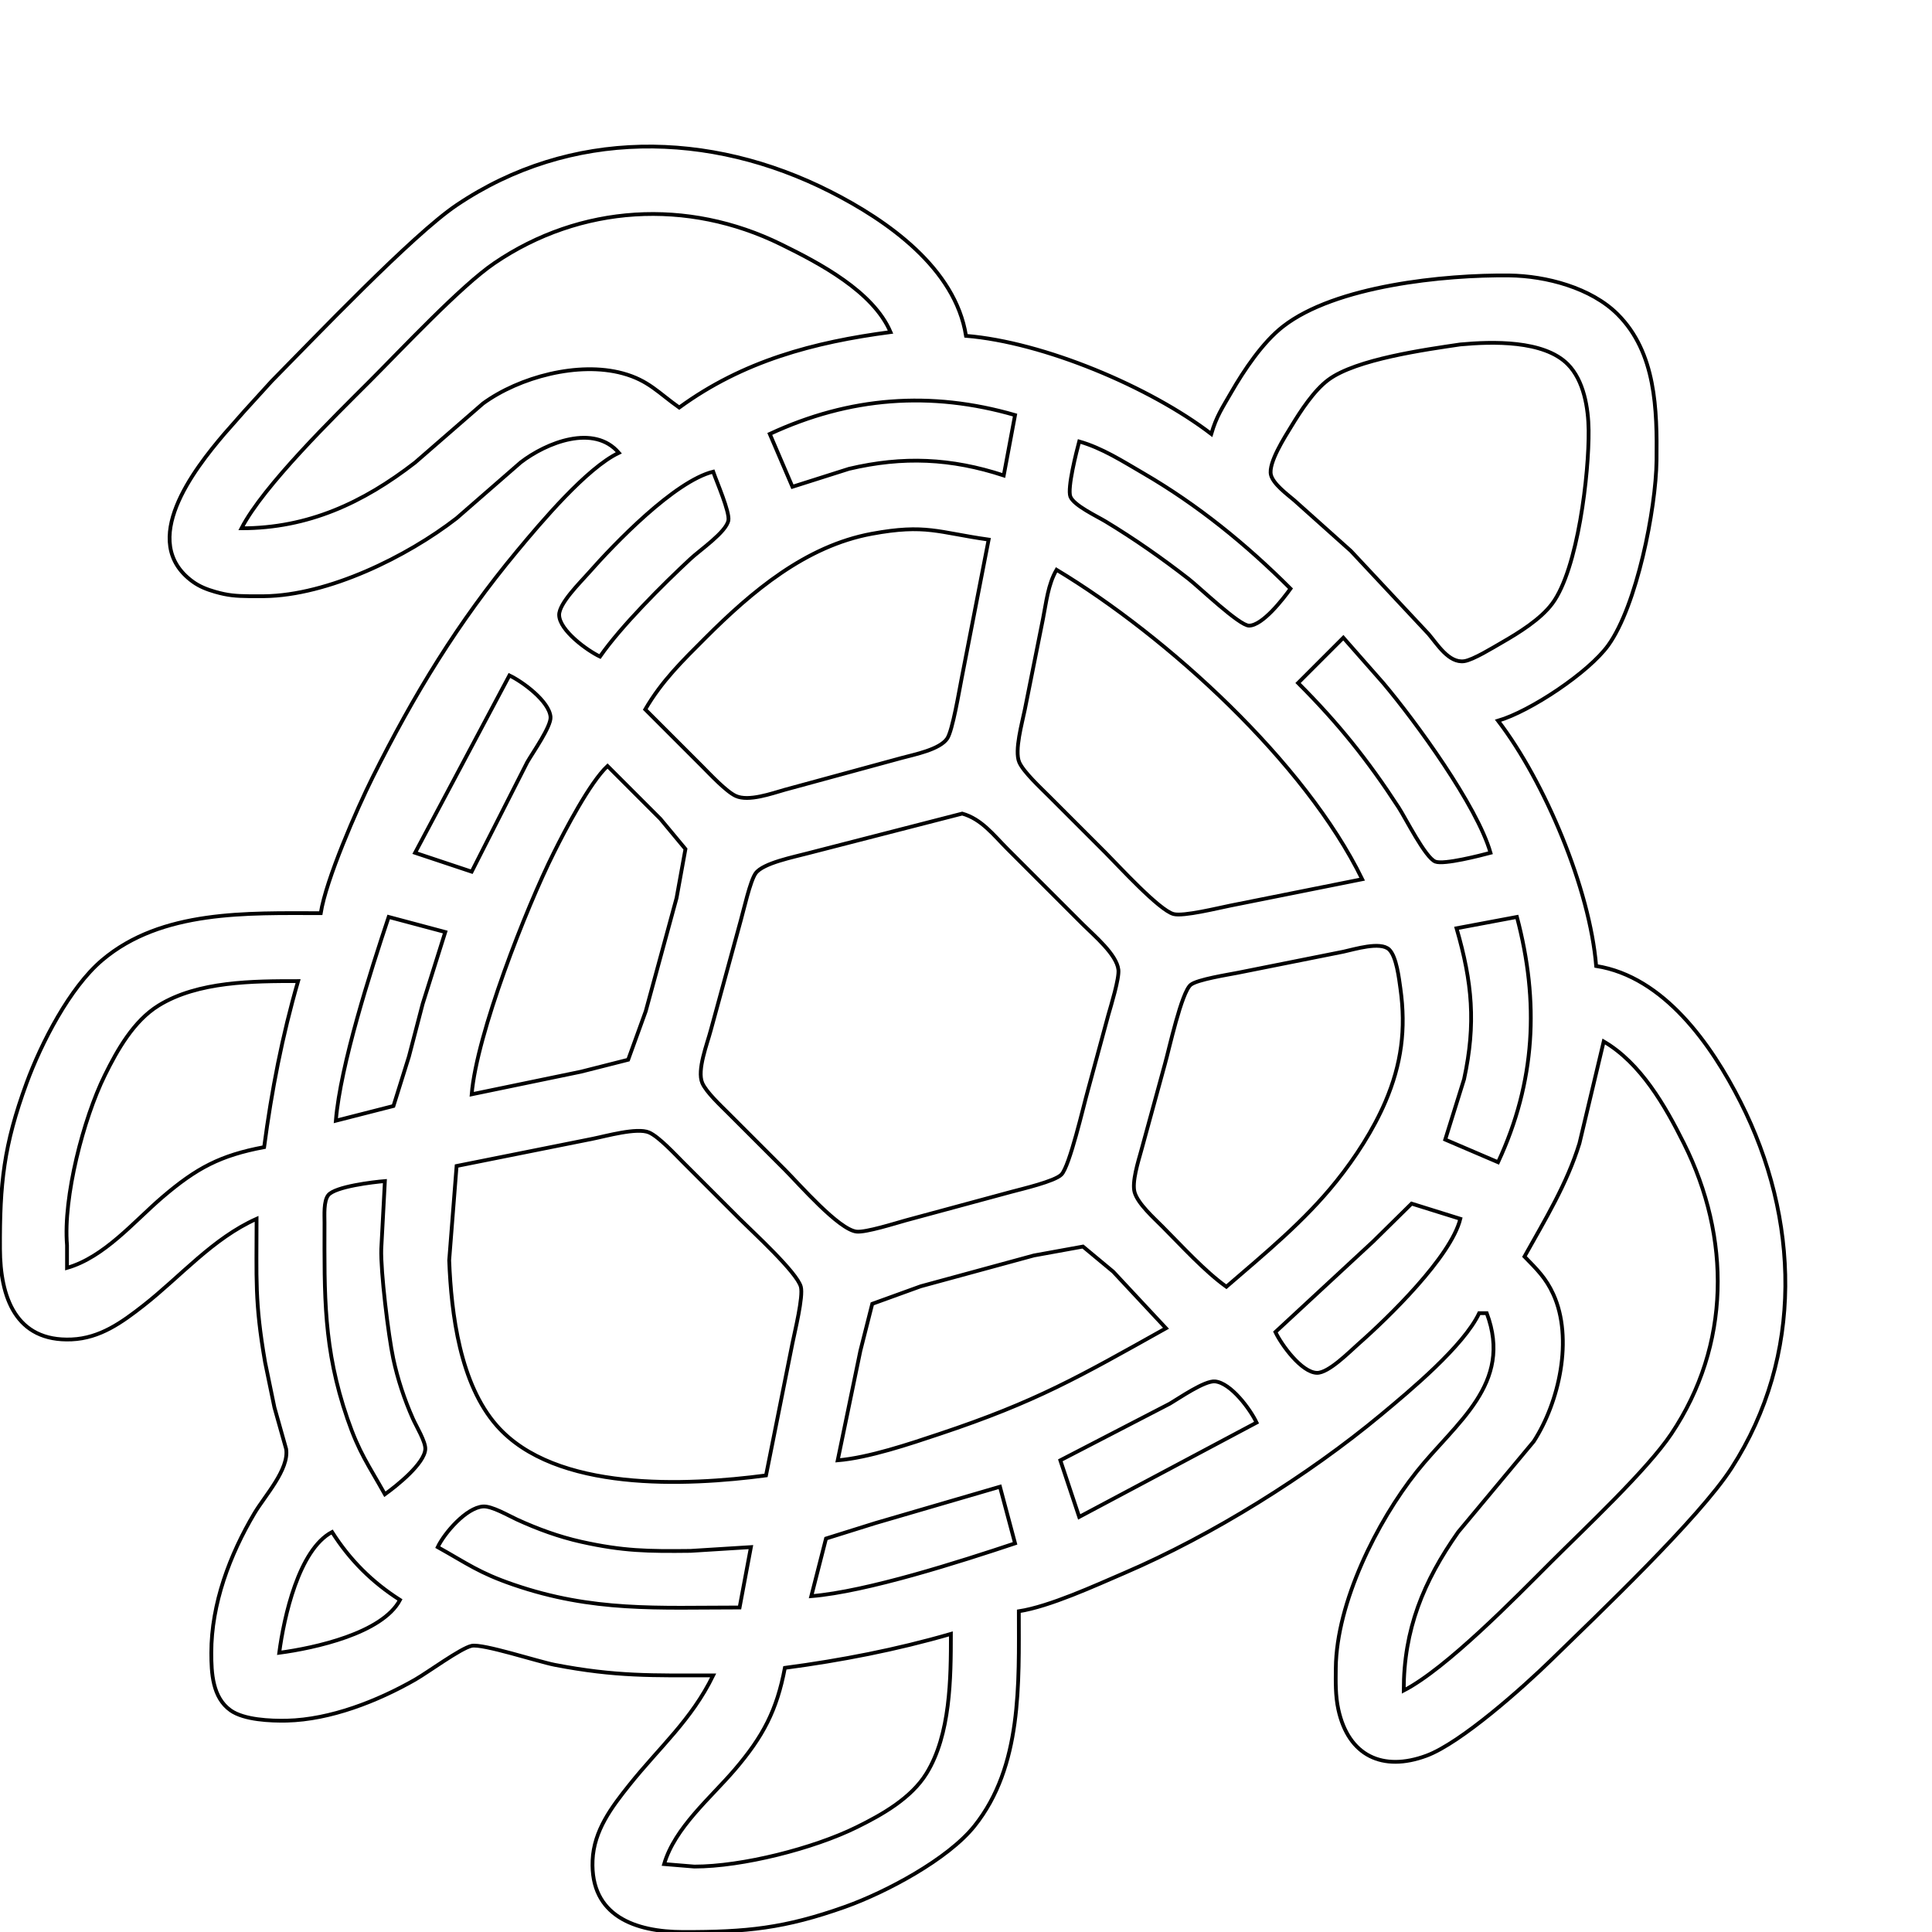 <?xml version="1.0" encoding="UTF-8" standalone="no"?>
<!DOCTYPE svg PUBLIC "-//W3C//DTD SVG 20010904//EN"
              "http://www.w3.org/TR/2001/REC-SVG-20010904/DTD/svg10.dtd">

<svg xmlns="http://www.w3.org/2000/svg"
     width="135.45mm" height="135.45mm"
     viewBox="0 0 512 512">
  <path id="Selection"
        fill="none" stroke="black" stroke-width="1"
        d="M 164.00,120.00
           C 155.50,124.02 143.31,138.51 137.08,146.00
             121.36,164.90 109.68,184.09 98.75,206.00
             94.57,214.39 86.37,233.16 85.00,242.00
             65.61,242.00 42.84,241.06 27.04,254.47
             18.47,261.74 10.92,276.45 7.05,287.00
             0.98,303.56 -0.08,313.67 0.00,331.00
             0.06,343.66 4.10,355.61 19.00,354.96
             26.51,354.63 32.27,350.47 38.00,345.99
             47.92,338.22 56.38,328.19 68.00,323.00
             68.00,338.80 67.46,344.95 70.25,361.00
             70.25,361.00 72.73,373.00 72.73,373.00
             72.73,373.00 75.83,384.00 75.83,384.00
             76.66,389.39 70.19,396.39 67.45,401.00
             60.89,412.03 56.00,425.05 56.00,438.00
             56.00,443.34 56.30,449.87 61.11,453.27
             64.67,455.79 71.71,456.08 76.00,455.99
             87.57,455.72 100.06,450.81 110.00,445.13
             113.41,443.18 122.10,436.78 125.00,436.16
             127.93,435.54 142.58,440.34 147.00,441.20
             163.22,444.33 172.90,444.00 189.00,444.00
             183.21,455.86 174.87,462.91 166.81,473.00
             162.06,478.94 157.38,485.14 157.04,493.00
             156.40,507.80 168.42,511.98 181.00,512.00
             197.83,512.03 207.87,511.05 224.00,505.31
             234.73,501.49 251.16,492.77 258.24,483.91
             270.92,468.05 270.00,446.11 270.00,427.00
             278.18,425.74 290.16,420.22 298.00,416.85
             321.22,406.88 346.60,391.06 366.00,374.92
             373.65,368.56 387.88,356.72 392.00,348.00
             392.00,348.00 394.00,348.00 394.00,348.00
             401.05,366.79 385.79,377.00 375.45,390.00
             364.88,403.28 354.20,424.72 354.00,442.00
             353.96,445.70 353.88,449.37 354.67,453.00
             357.35,465.36 366.47,469.55 378.00,465.29
             387.17,461.90 403.75,447.06 411.00,439.99
             423.46,427.83 450.32,402.33 458.91,389.00
             478.06,359.29 476.91,322.90 461.24,292.00
             453.57,276.86 440.96,258.82 423.00,256.00
             421.33,235.58 409.39,207.17 397.00,191.00
             405.54,188.51 421.04,178.19 426.21,171.00
             433.74,160.54 438.84,134.98 439.00,122.00
             439.15,108.61 438.88,93.48 428.70,83.30
             421.67,76.27 409.73,73.12 400.00,73.00
             382.74,72.80 353.88,75.71 340.00,86.53
             334.61,90.73 329.70,98.07 326.28,104.00
             323.90,108.14 322.36,110.34 321.00,115.00
             304.71,102.52 276.57,90.68 256.00,89.00
             253.18,71.04 235.14,58.43 220.00,50.76
             188.08,34.58 151.21,34.00 121.00,54.36
             109.34,62.21 83.26,89.61 72.00,101.00
             72.00,101.00 64.72,109.00 64.72,109.00
             64.72,109.00 59.43,115.00 59.43,115.00
             51.47,124.34 36.47,143.55 51.09,154.15
             52.91,155.46 54.87,156.22 57.00,156.83
             60.36,157.80 62.55,157.96 66.00,158.00
             66.00,158.00 70.00,158.00 70.00,158.00
             86.95,157.80 107.84,147.55 121.00,137.34
             121.00,137.34 138.00,122.53 138.00,122.53
             144.85,117.26 157.40,112.27 164.00,120.00 Z
           M 236.00,88.00
           C 215.61,90.69 196.92,95.65 180.00,108.00
             174.49,104.11 171.86,100.79 165.00,98.93
             153.28,95.75 137.64,99.90 128.00,106.93
             128.00,106.93 110.00,122.58 110.00,122.58
             96.20,133.28 81.62,140.00 64.00,140.00
             69.81,128.72 88.59,110.41 98.00,101.00
             106.33,92.67 122.16,75.76 131.00,69.75
             153.84,54.20 182.23,52.58 207.00,64.76
             217.15,69.74 231.40,77.22 236.00,88.00 Z
           M 387.00,91.28
           C 395.45,90.50 409.10,90.10 415.47,96.53
             419.75,100.84 420.93,108.17 421.00,114.00
             421.13,125.48 418.16,150.84 411.36,159.96
             408.24,164.15 402.51,167.69 398.00,170.28
             395.73,171.58 390.39,174.89 388.04,175.22
             383.95,175.79 380.90,170.72 378.57,168.00
             378.57,168.00 358.00,146.01 358.00,146.01
             358.00,146.01 343.00,132.59 343.00,132.59
             341.13,131.00 337.39,128.26 336.81,125.83
             336.05,122.68 340.53,115.75 342.20,113.00
             344.70,108.89 348.19,103.50 352.04,100.64
             359.34,95.20 377.77,92.64 387.00,91.28 Z
           M 269.00,110.00
           C 269.00,110.00 266.00,126.00 266.00,126.00
             252.03,121.43 239.34,120.86 225.00,124.24
             225.00,124.24 210.00,129.00 210.00,129.00
             210.00,129.00 204.00,115.00 204.00,115.00
             225.12,105.18 246.66,103.54 269.00,110.00 Z
           M 342.00,156.00
           C 340.03,158.75 334.58,165.80 331.00,165.80
             328.43,165.80 317.93,155.71 315.00,153.42
             307.97,147.95 300.63,142.81 293.00,138.20
             290.72,136.82 284.54,133.93 283.66,131.61
             282.80,129.33 285.28,119.71 286.00,117.00
             292.11,118.74 297.54,122.25 303.00,125.42
             317.38,133.78 330.27,144.27 342.00,156.00 Z
           M 189.00,125.00
           C 189.92,127.66 193.43,135.69 193.03,137.91
             192.47,140.99 185.51,145.75 183.00,148.09
             175.68,154.90 164.60,165.93 159.00,174.00
             155.63,172.41 148.28,167.08 148.18,163.00
             148.11,159.91 153.81,154.32 155.85,152.00
             162.86,144.03 178.77,127.53 189.00,125.00 Z
           M 262.00,143.00
           C 262.00,143.00 254.80,180.00 254.80,180.00
             254.18,183.12 252.44,193.64 251.02,195.72
             249.02,198.65 242.40,199.93 239.00,200.85
             239.00,200.85 208.00,209.29 208.00,209.29
             204.50,210.28 198.38,212.48 195.00,210.94
             192.45,209.78 188.13,205.13 186.00,203.00
             186.00,203.00 171.00,188.00 171.00,188.00
             175.40,180.43 180.88,175.12 187.00,169.00
             199.21,156.79 213.45,144.71 231.00,141.46
             245.39,138.80 248.60,141.11 262.00,143.00 Z
           M 280.00,151.00
           C 309.36,168.68 345.88,202.01 361.00,233.00
             361.00,233.00 326.00,240.00 326.00,240.00
             322.88,240.62 313.59,242.93 311.00,242.23
             307.16,241.20 296.41,229.41 293.00,226.00
             293.00,226.00 278.00,211.00 278.00,211.00
             275.88,208.88 271.22,204.57 270.11,202.00
             268.78,198.91 270.91,191.46 271.60,188.00
             271.60,188.00 276.40,164.00 276.40,164.00
             277.28,159.61 277.72,154.90 280.00,151.00 Z
           M 356.00,169.00
           C 356.00,169.00 366.56,181.00 366.56,181.00
             375.11,191.13 391.45,213.56 395.00,226.00
             392.28,226.72 382.67,229.20 380.39,228.34
             377.76,227.35 372.53,216.89 370.66,214.00
             362.46,201.39 354.65,191.65 344.00,181.00
             344.00,181.00 356.00,169.00 356.00,169.00 Z
           M 125.00,231.00
           C 125.00,231.00 110.00,226.00 110.00,226.00
             110.00,226.00 135.00,179.00 135.00,179.00
             138.49,180.65 145.56,185.84 145.90,190.00
             146.10,192.50 141.19,199.43 139.72,202.00
             139.72,202.00 125.00,231.00 125.00,231.00 Z
           M 161.00,203.00
           C 161.00,203.00 175.00,217.00 175.00,217.00
             175.00,217.00 181.65,225.00 181.65,225.00
             181.65,225.00 179.29,238.00 179.29,238.00
             179.29,238.00 171.12,268.00 171.12,268.00
             171.12,268.00 166.47,280.84 166.47,280.84
             166.47,280.84 154.00,284.00 154.00,284.00
             154.00,284.00 125.00,290.00 125.00,290.00
             126.30,274.08 139.41,240.70 146.76,226.00
             149.81,219.89 156.32,207.38 161.00,203.00 Z
           M 255.00,215.61
           C 260.12,217.05 263.32,221.32 267.00,225.00
             267.00,225.00 287.00,245.00 287.00,245.00
             289.87,247.87 295.95,252.93 296.39,257.00
             296.63,259.32 294.44,266.44 293.71,269.00
             293.71,269.00 288.29,289.00 288.29,289.00
             287.14,293.04 283.47,309.08 281.28,311.28
             279.46,313.09 270.88,315.07 268.00,315.85
             268.00,315.85 240.00,323.42 240.00,323.42
             237.25,324.19 229.45,326.65 227.00,326.39
             222.28,325.88 211.74,313.74 208.00,310.00
             208.00,310.00 193.00,295.00 193.00,295.00
             191.05,293.04 187.15,289.43 186.11,287.00
             184.66,283.59 187.42,276.64 188.37,273.00
             188.37,273.00 196.29,244.00 196.29,244.00
             197.10,241.15 198.79,233.47 200.25,231.43
             202.21,228.69 210.58,227.08 214.00,226.15
             214.00,226.15 255.00,215.61 255.00,215.61 Z
           M 118.00,247.00
           C 118.00,247.00 112.02,266.00 112.02,266.00
             112.02,266.00 108.37,280.00 108.37,280.00
             108.37,280.00 104.27,293.10 104.27,293.10
             104.27,293.10 89.00,297.00 89.00,297.00
             90.21,282.24 98.18,257.46 103.00,243.00
             103.00,243.00 118.00,247.00 118.00,247.00 Z
           M 402.00,243.00
           C 407.98,265.56 406.91,286.68 397.00,308.00
             397.00,308.00 383.00,302.00 383.00,302.00
             383.00,302.00 387.99,286.00 387.99,286.00
             391.18,271.25 390.17,260.39 386.00,246.00
             386.00,246.00 402.00,243.00 402.00,243.00 Z
           M 325.00,341.00
           C 319.23,336.87 313.13,330.14 308.00,325.00
             305.75,322.74 301.58,319.02 300.69,316.00
             299.90,313.32 301.65,307.77 302.42,305.00
             302.42,305.00 308.71,282.00 308.71,282.00
             309.82,278.10 313.09,262.97 315.56,260.98
             317.31,259.57 325.39,258.32 328.00,257.80
             328.00,257.80 356.00,252.21 356.00,252.21
             358.91,251.59 365.84,249.40 368.15,251.64
             370.10,253.53 370.75,259.33 371.13,262.00
             372.63,272.68 371.40,282.01 367.13,292.00
             363.96,299.39 359.21,306.74 354.19,313.00
             345.66,323.65 335.25,332.14 325.00,341.00 Z
           M 79.00,260.00
           C 74.80,274.50 71.97,289.05 70.00,304.00
             58.36,306.19 52.10,309.52 43.00,317.30
             35.50,323.72 27.68,333.15 17.76,336.00
             17.76,336.00 17.76,330.00 17.76,330.00
             16.70,317.29 22.13,296.41 27.76,285.00
             31.09,278.23 35.43,270.55 42.01,266.48
             52.47,260.01 67.12,260.00 79.00,260.00 Z
           M 425.00,276.00
           C 434.85,281.77 441.26,293.02 446.25,303.00
             458.74,327.98 458.69,356.45 442.91,380.00
             436.49,389.59 419.83,405.17 411.00,414.00
             401.59,423.41 383.28,442.19 372.00,448.00
             372.00,431.88 377.19,419.13 386.44,406.00
             386.44,406.00 406.45,382.00 406.45,382.00
             413.20,371.58 416.98,354.70 411.65,343.00
             409.67,338.65 407.26,336.35 404.00,333.00
             409.42,323.30 415.28,313.72 418.57,303.00
             418.57,303.00 425.00,276.00 425.00,276.00 Z
           M 203.00,391.00
           C 181.86,393.79 147.18,395.44 131.67,377.83
             121.93,366.77 119.59,348.27 119.04,334.00
             119.04,334.00 121.00,309.00 121.00,309.00
             121.00,309.00 157.00,301.80 157.00,301.80
             160.61,301.08 168.81,298.74 172.00,300.11
             174.57,301.22 178.88,305.88 181.00,308.00
             181.00,308.00 196.00,323.00 196.00,323.00
             199.41,326.41 211.20,337.16 212.23,341.00
             212.93,343.59 210.62,352.88 210.00,356.00
             210.00,356.00 203.00,391.00 203.00,391.00 Z
           M 102.00,313.00
           C 102.00,313.00 101.04,331.00 101.04,331.00
             100.85,336.91 102.91,353.89 104.21,360.00
             105.38,365.50 107.16,370.86 109.44,376.00
             110.33,378.00 112.79,382.04 112.71,384.00
             112.54,387.88 105.04,393.82 102.00,396.00
             97.57,388.07 95.19,385.05 92.08,376.00
             85.65,357.32 85.97,343.20 86.00,324.00
             86.00,322.03 85.74,318.31 86.99,316.73
             88.81,314.44 98.94,313.25 102.00,313.00 Z
           M 387.00,323.00
           C 384.51,333.07 367.89,349.21 360.00,356.15
             357.68,358.19 352.09,363.89 349.00,363.82
             344.92,363.72 339.59,356.37 338.00,353.00
             338.00,353.00 363.91,329.00 363.91,329.00
             363.91,329.00 374.09,318.97 374.09,318.97
             374.09,318.97 387.00,323.00 387.00,323.00 Z
           M 309.00,352.00
           C 285.87,364.93 274.66,371.45 249.00,380.00
             241.06,382.65 230.25,386.31 222.00,387.00
             222.00,387.00 228.00,358.00 228.00,358.00
             228.00,358.00 231.16,345.53 231.16,345.53
             231.16,345.53 244.00,340.88 244.00,340.88
             244.00,340.88 274.00,332.71 274.00,332.71
             274.00,332.71 287.00,330.35 287.00,330.35
             287.00,330.35 295.00,337.00 295.00,337.00
             295.00,337.00 309.00,352.00 309.00,352.00 Z
           M 333.00,377.00
           C 333.00,377.00 286.00,402.00 286.00,402.00
             286.00,402.00 281.00,387.00 281.00,387.00
             281.00,387.00 310.00,371.99 310.00,371.99
             312.59,370.47 319.25,365.83 322.00,366.09
             326.19,366.49 331.33,373.46 333.00,377.00 Z
           M 265.00,394.00
           C 265.00,394.00 269.00,409.00 269.00,409.00
             254.54,413.82 229.76,421.79 215.00,423.00
             215.00,423.00 218.90,407.73 218.90,407.73
             218.90,407.73 232.00,403.63 232.00,403.63
             232.00,403.63 265.00,394.00 265.00,394.00 Z
           M 199.00,410.00
           C 199.00,410.00 196.00,426.00 196.00,426.00
             174.28,426.00 157.15,427.20 136.00,419.92
             126.95,416.81 123.93,414.43 116.00,410.00
             117.79,406.25 123.56,399.55 128.00,399.23
             130.34,399.06 134.75,401.66 137.00,402.69
             142.45,405.19 148.15,407.27 154.00,408.58
             165.13,411.06 171.79,411.13 183.00,411.00
             183.00,411.00 199.00,410.00 199.00,410.00 Z
           M 88.00,406.00
           C 92.70,413.40 98.60,419.30 106.00,424.00
             101.33,432.85 83.36,436.76 74.00,438.00
             75.24,428.64 79.15,410.67 88.00,406.00 Z
           M 252.00,433.00
           C 252.00,444.74 251.89,459.69 245.52,469.99
             241.45,476.57 233.77,480.91 227.00,484.24
             215.59,489.86 196.74,494.66 184.00,494.66
             184.00,494.66 176.00,494.00 176.00,494.00
             178.85,484.32 188.28,476.50 194.70,469.00
             202.21,460.22 205.88,453.25 208.00,442.00
             222.83,440.04 237.62,437.17 252.00,433.00 Z" />
</svg>
